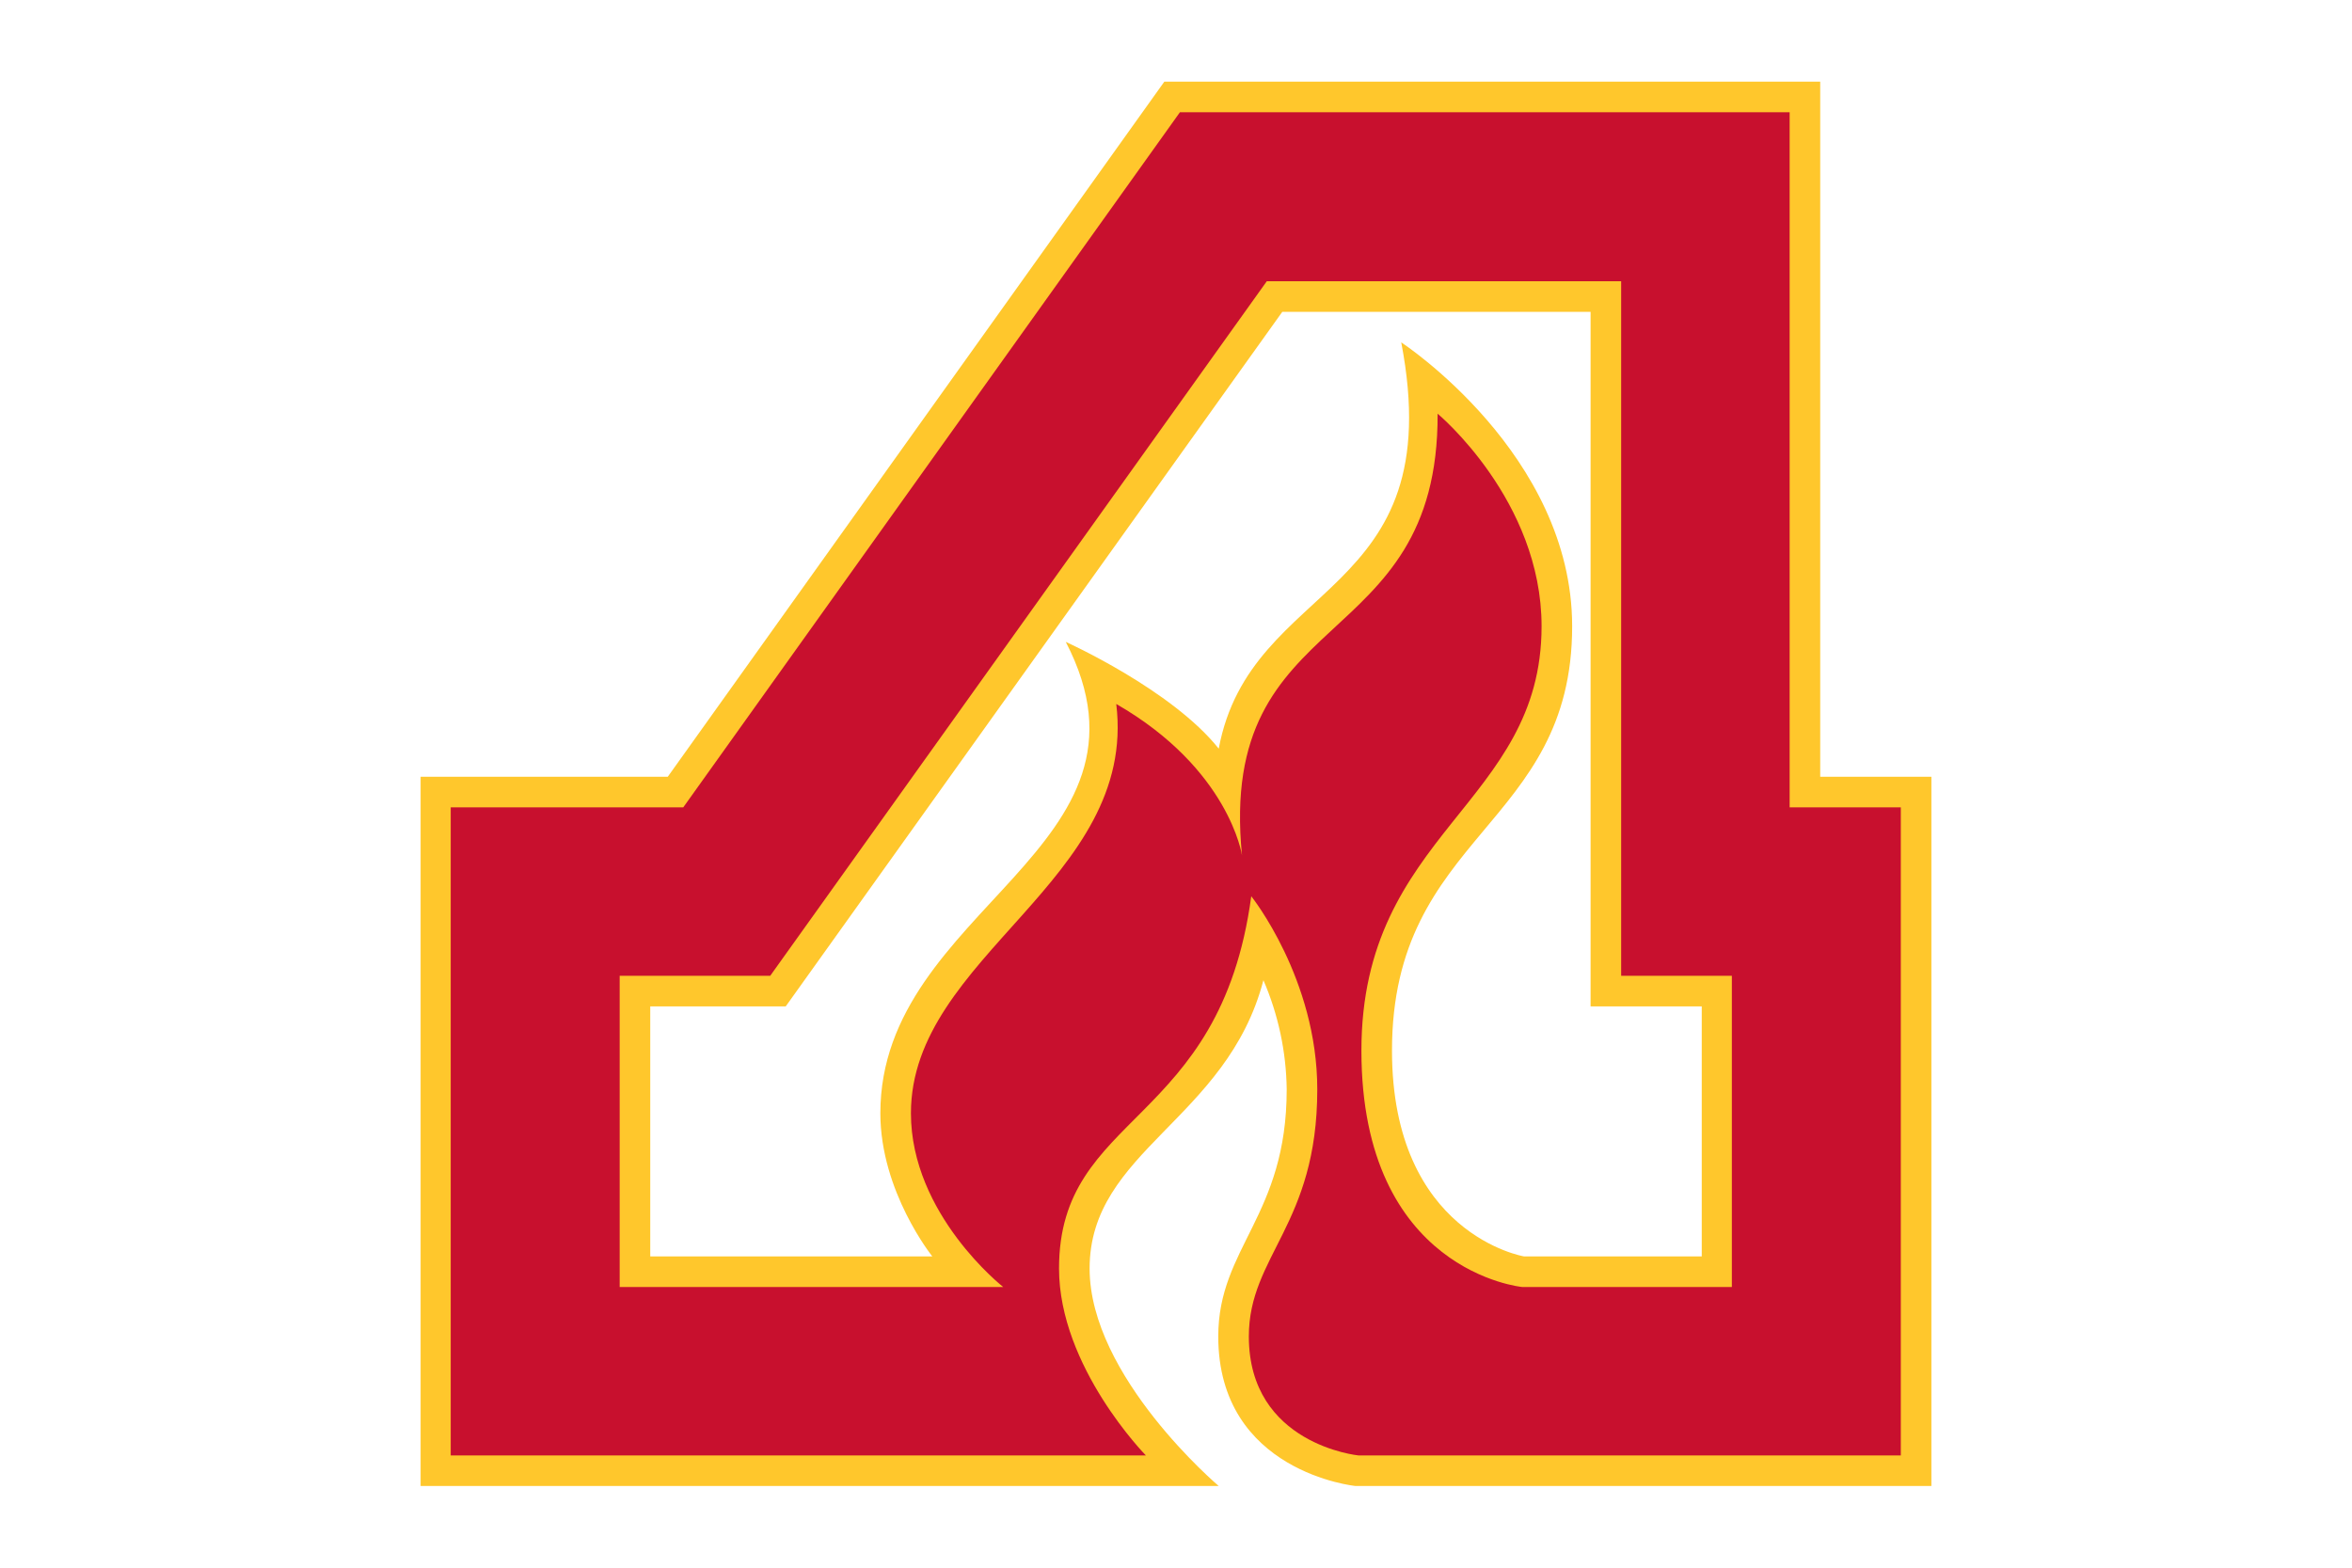 <?xml version="1.0" encoding="UTF-8"?>
<!DOCTYPE svg PUBLIC "-//W3C//DTD SVG 1.1//EN" "http://www.w3.org/Graphics/SVG/1.1/DTD/svg11.dtd">
<svg version="1.2" width="300mm" height="200mm" viewBox="0 0 30000 20000" preserveAspectRatio="xMidYMid" fill-rule="evenodd" stroke-width="28.222" stroke-linejoin="round" xmlns="http://www.w3.org/2000/svg" xmlns:ooo="http://xml.openoffice.org/svg/export" xmlns:xlink="http://www.w3.org/1999/xlink" xmlns:presentation="http://sun.com/xmlns/staroffice/presentation" xmlns:smil="http://www.w3.org/2001/SMIL20/" xmlns:anim="urn:oasis:names:tc:opendocument:xmlns:animation:1.0" xmlns:svg="urn:oasis:names:tc:opendocument:xmlns:svg-compatible:1.0" xml:space="preserve">
 <defs class="ClipPathGroup">
  <clipPath id="presentation_clip_path" clipPathUnits="userSpaceOnUse">
   <rect x="0" y="0" width="30000" height="20000"/>
  </clipPath>
  <clipPath id="presentation_clip_path_shrink" clipPathUnits="userSpaceOnUse">
   <rect x="30" y="20" width="29940" height="19960"/>
  </clipPath>
 </defs>
 <defs class="TextShapeIndex">
  <g ooo:slide="id1" ooo:id-list="id3"/>
 </defs>
 <defs class="EmbeddedBulletChars">
  <g id="bullet-char-template-57356" transform="scale(0,-0)">
   <path d="M 580,1141 L 1163,571 580,0 -4,571 580,1141 Z"/>
  </g>
  <g id="bullet-char-template-57354" transform="scale(0,-0)">
   <path d="M 8,1128 L 1137,1128 1137,0 8,0 8,1128 Z"/>
  </g>
  <g id="bullet-char-template-10146" transform="scale(0,-0)">
   <path d="M 174,0 L 602,739 174,1481 1456,739 174,0 Z M 1358,739 L 309,1346 659,739 1358,739 Z"/>
  </g>
  <g id="bullet-char-template-10132" transform="scale(0,-0)">
   <path d="M 2015,739 L 1276,0 717,0 1260,543 174,543 174,936 1260,936 717,1481 1274,1481 2015,739 Z"/>
  </g>
  <g id="bullet-char-template-10007" transform="scale(0,-0)">
   <path d="M 0,-2 C -7,14 -16,27 -25,37 L 356,567 C 262,823 215,952 215,954 215,979 228,992 255,992 264,992 276,990 289,987 310,991 331,999 354,1012 L 381,999 492,748 772,1049 836,1024 860,1049 C 881,1039 901,1025 922,1006 886,937 835,863 770,784 769,783 710,716 594,584 L 774,223 C 774,196 753,168 711,139 L 727,119 C 717,90 699,76 672,76 641,76 570,178 457,381 L 164,-76 C 142,-110 111,-127 72,-127 30,-127 9,-110 8,-76 1,-67 -2,-52 -2,-32 -2,-23 -1,-13 0,-2 Z"/>
  </g>
  <g id="bullet-char-template-10004" transform="scale(0,-0)">
   <path d="M 285,-33 C 182,-33 111,30 74,156 52,228 41,333 41,471 41,549 55,616 82,672 116,743 169,778 240,778 293,778 328,747 346,684 L 369,508 C 377,444 397,411 428,410 L 1163,1116 C 1174,1127 1196,1133 1229,1133 1271,1133 1292,1118 1292,1087 L 1292,965 C 1292,929 1282,901 1262,881 L 442,47 C 390,-6 338,-33 285,-33 Z"/>
  </g>
  <g id="bullet-char-template-9679" transform="scale(0,-0)">
   <path d="M 813,0 C 632,0 489,54 383,161 276,268 223,411 223,592 223,773 276,916 383,1023 489,1130 632,1184 813,1184 992,1184 1136,1130 1245,1023 1353,916 1407,772 1407,592 1407,412 1353,268 1245,161 1136,54 992,0 813,0 Z"/>
  </g>
  <g id="bullet-char-template-8226" transform="scale(0,-0)">
   <path d="M 346,457 C 273,457 209,483 155,535 101,586 74,649 74,723 74,796 101,859 155,911 209,963 273,989 346,989 419,989 480,963 531,910 582,859 608,796 608,723 608,648 583,586 532,535 482,483 420,457 346,457 Z"/>
  </g>
  <g id="bullet-char-template-8211" transform="scale(0,-0)">
   <path d="M -4,459 L 1135,459 1135,606 -4,606 -4,459 Z"/>
  </g>
  <g id="bullet-char-template-61548" transform="scale(0,-0)">
   <path d="M 173,740 C 173,903 231,1043 346,1159 462,1274 601,1332 765,1332 928,1332 1067,1274 1183,1159 1299,1043 1357,903 1357,740 1357,577 1299,437 1183,322 1067,206 928,148 765,148 601,148 462,206 346,322 231,437 173,577 173,740 Z"/>
  </g>
 </defs>
 <g>
  <g id="id2" class="Master_Slide">
   <g id="bg-id2" class="Background"/>
   <g id="bo-id2" class="BackgroundObjects"/>
  </g>
 </g>
 <g class="SlideGroup">
  <g>
   <g id="container-id1">
    <g id="id1" class="Slide" clip-path="url(#presentation_clip_path)">
     <g class="Page">
      <g class="Graphic">
       <g id="id3">
        <rect class="BoundingBox" stroke="none" fill="none" x="5323" y="1000" width="19355" height="18001"/>
        <path fill="rgb(255,199,44)" stroke="none" d="M 13594,8189 C 14963,10827 11229,11576 11229,14202 11229,15205 11892,16029 11892,16029 L 8294,16029 8294,12839 10022,12839 16356,3978 20288,3978 20288,12839 21706,12839 21706,16029 19440,16029 C 19440,16029 17755,15750 17755,13403 17755,10635 20053,10554 20053,7990 20053,5792 17873,4368 17873,4368 18505,7662 15954,7371 15545,9551 14944,8796 13594,8189 13594,8189 Z M 23217,9910 L 23217,1042 14851,1042 8517,9910 5365,9910 5365,18958 15545,18958 C 15545,18958 13898,17564 13898,16183 13898,14679 15650,14288 16115,12505 16305,12945 16406,13419 16412,13898 16412,15515 15539,15911 15539,17050 15539,18784 17291,18958 17291,18958 L 24635,18958 24635,9910 23217,9910 Z"/>
        <path fill="rgb(200,16,46)" stroke="none" d="M 22090,16419 L 19415,16419 C 19415,16419 17365,16227 17365,13403 17365,10616 19663,10263 19663,7990 19663,6380 18337,5278 18337,5278 18350,8387 15520,7687 15842,10913 15842,10913 15681,9811 14238,8981 14511,11235 11619,12195 11619,14202 11619,15496 12796,16419 12796,16419 L 7904,16419 7904,12449 9824,12449 16158,3588 20678,3588 20678,12449 22090,12449 22090,16419 Z M 22827,1432 L 15050,1432 8715,10300 5749,10300 5749,18568 14616,18568 C 14616,18568 13508,17440 13508,16183 13508,14183 15563,14381 15960,11434 15960,11434 16802,12486 16802,13898 16802,15626 15929,16016 15929,17050 15929,18431 17328,18568 17328,18568 L 24245,18568 24245,10300 22827,10300 22827,1432 Z"/>
       </g>
      </g>
     </g>
    </g>
   </g>
  </g>
 </g>
</svg>
